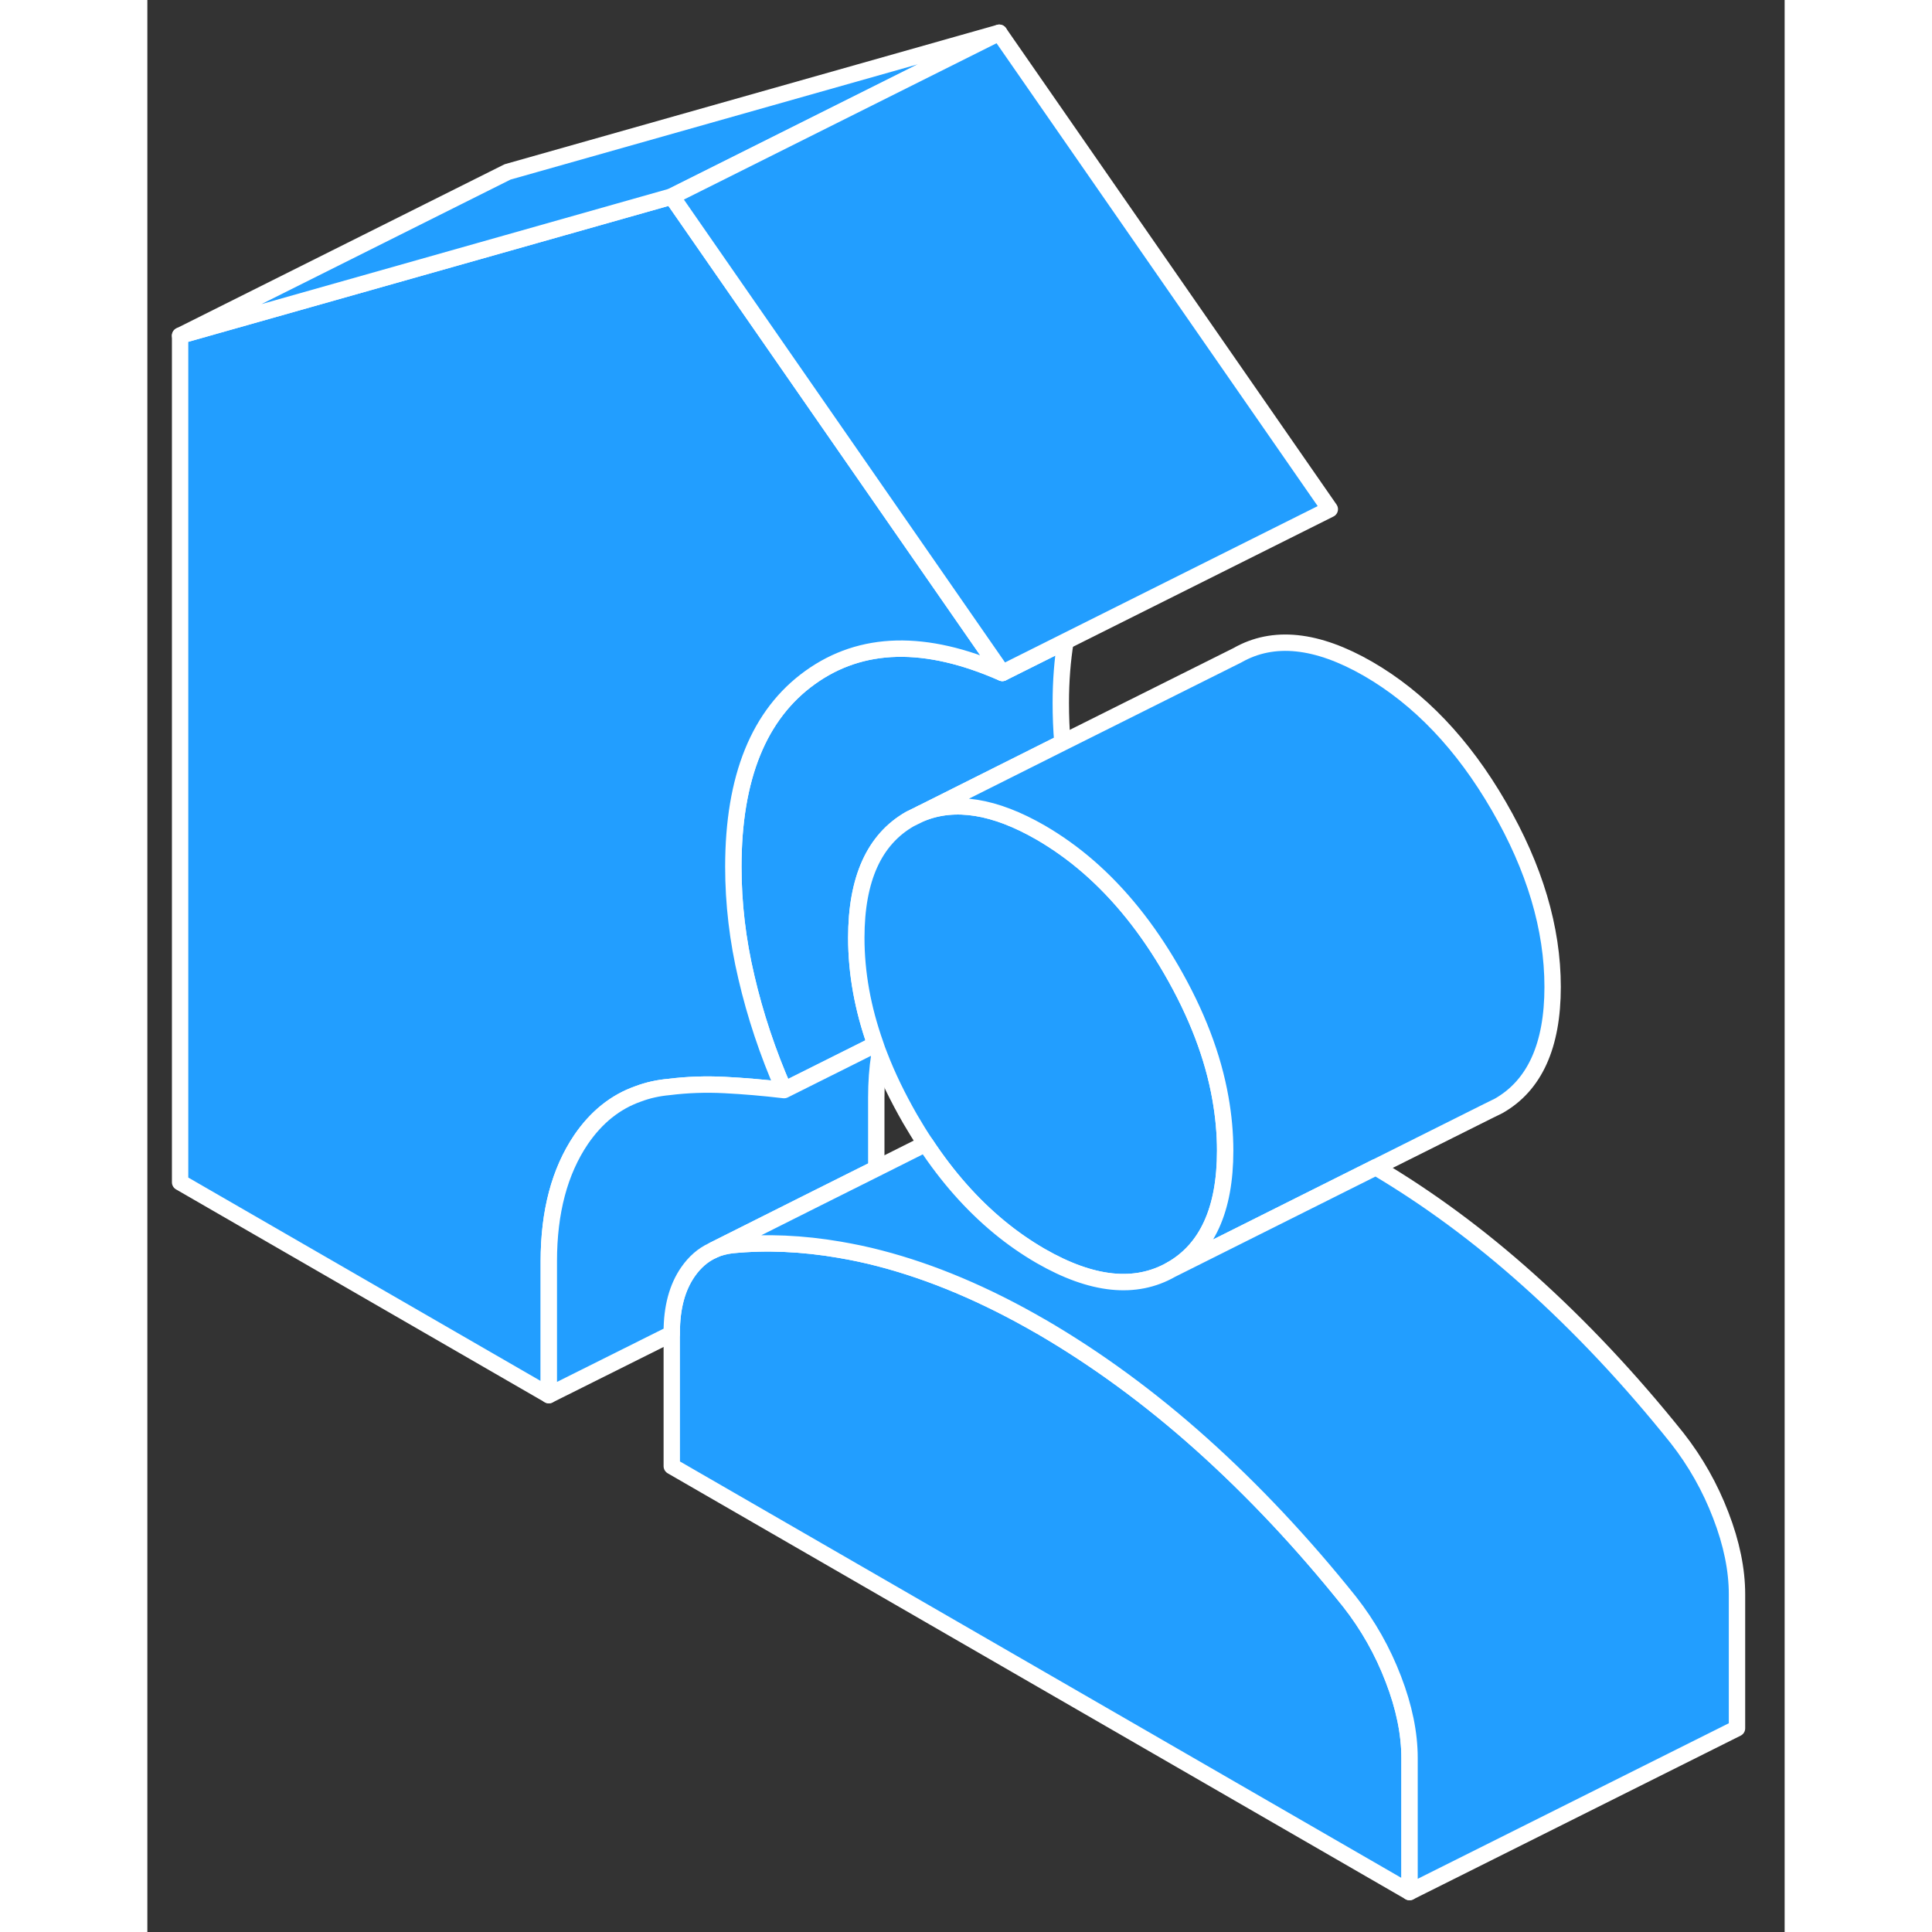 <svg viewBox="0 0 100 118" fill="#229EFF" xmlns="http://www.w3.org/2000/svg" height="48" width="48" stroke-width="1px" stroke-linecap="round" stroke-linejoin="round"><rect x="0" y="0" width="100" height="118" fill="#333333" stroke="none"/><path d="M77.09 107.38V115.56L32.03 89.55V81.36C32.03 79.86 32.36 78.63 33.02 77.68C33.43 77.09 33.93 76.65 34.52 76.38L34.6 76.34C34.93 76.19 35.3 76.1 35.69 76.05C37.81 75.84 40.01 75.94 42.28 76.33C43.09 76.47 43.92 76.64 44.75 76.86C47.9 77.68 51.17 79.05 54.54 81L54.58 81.02C57.95 82.98 61.22 85.37 64.37 88.19C67.53 91.02 70.55 94.23 73.43 97.83C74.56 99.27 75.45 100.85 76.1 102.55C76.76 104.26 77.09 105.87 77.09 107.38Z" stroke="white" stroke-linejoin="round"/><path d="M55.79 42.94C55.79 43.74 55.82 44.55 55.89 45.36L47.27 49.68L46.58 50.02C44.39 51.27 43.3 53.69 43.3 57.28C43.3 59.42 43.69 61.59 44.47 63.79L38.89 66.58C37.88 64.28 37.12 61.98 36.59 59.7C36.05 57.42 35.79 55.17 35.79 52.94C35.79 47.48 37.35 43.63 40.48 41.38C43.61 39.13 47.52 39.03 52.22 41.1L56.08 39.17C55.89 40.32 55.79 41.58 55.79 42.94Z" stroke="white" stroke-linejoin="round"/><path d="M52.22 41.1C47.52 39.03 43.61 39.13 40.48 41.38C37.35 43.63 35.79 47.48 35.79 52.94C35.79 55.17 36.05 57.42 36.59 59.7C37.12 61.98 37.88 64.28 38.89 66.58C37.63 66.43 36.43 66.33 35.27 66.27C34.11 66.21 32.97 66.25 31.85 66.39C31.19 66.45 30.56 66.59 29.98 66.81C28.58 67.3 27.42 68.24 26.49 69.6C25.18 71.54 24.52 74.01 24.52 77.03V85.21L2 72.21V20.5L22 14.84L32.03 12L52.22 41.1Z" stroke="white" stroke-linejoin="round"/><path d="M52.03 2L32.03 12L22 14.84L2 20.5L22 10.5L52.03 2Z" stroke="white" stroke-linejoin="round"/><path d="M72.22 31.1L56.08 39.17L52.22 41.1L32.03 12L52.03 2L72.22 31.1Z" stroke="white" stroke-linejoin="round"/><path d="M44.709 64.45C44.58 65.26 44.52 66.12 44.52 67.03V71.37L40.959 73.15L34.599 76.34L34.52 76.38C33.929 76.65 33.429 77.09 33.02 77.68C32.359 78.63 32.029 79.86 32.029 81.36V81.46L24.52 85.21V77.03C24.52 74.01 25.18 71.54 26.489 69.6C27.419 68.24 28.579 67.3 29.98 66.81C30.559 66.59 31.189 66.45 31.849 66.39C32.969 66.25 34.109 66.21 35.27 66.27C36.429 66.33 37.63 66.43 38.889 66.58L44.469 63.79C44.539 64.01 44.62 64.23 44.709 64.45Z" stroke="white" stroke-linejoin="round"/><path d="M65.83 70.28C65.83 73.87 64.73 76.29 62.54 77.54C60.35 78.79 57.69 78.51 54.56 76.71C53.68 76.2 52.83 75.61 52.03 74.95C50.37 73.58 48.87 71.89 47.53 69.86C47.2 69.37 46.89 68.86 46.58 68.33C45.83 67.02 45.2 65.73 44.71 64.45C44.62 64.23 44.54 64.01 44.47 63.79C43.69 61.59 43.3 59.42 43.3 57.28C43.3 53.69 44.39 51.27 46.58 50.02L47.27 49.68C49.32 48.84 51.75 49.23 54.56 50.85C55.59 51.45 56.57 52.15 57.5 52.96C59.39 54.61 61.07 56.69 62.54 59.23C64.08 61.89 65.09 64.51 65.54 67.08C65.73 68.15 65.83 69.22 65.83 70.28Z" stroke="white" stroke-linejoin="round"/><path d="M85.829 60.28C85.829 63.87 84.73 66.29 82.54 67.54L81.85 67.88L75.029 71.29L62.539 77.54C64.73 76.29 65.829 73.87 65.829 70.28C65.829 69.22 65.73 68.15 65.54 67.08C65.09 64.51 64.079 61.89 62.539 59.23C61.069 56.69 59.389 54.61 57.499 52.96C56.569 52.15 55.59 51.45 54.559 50.85C51.749 49.23 49.319 48.84 47.27 49.68L55.889 45.36L66.579 40.02C68.769 38.77 71.43 39.05 74.559 40.85C77.689 42.66 80.35 45.45 82.54 49.23C84.73 53.01 85.829 56.69 85.829 60.28Z" stroke="white" stroke-linejoin="round"/><path d="M97.09 97.38V105.56L77.09 115.56V107.38C77.09 105.87 76.76 104.26 76.1 102.55C75.45 100.85 74.56 99.27 73.43 97.83C70.55 94.23 67.53 91.02 64.37 88.19C61.22 85.37 57.95 82.98 54.58 81.02L54.54 81C51.17 79.05 47.9 77.68 44.75 76.86C43.92 76.64 43.09 76.47 42.28 76.33C40.01 75.94 37.81 75.84 35.69 76.05C35.3 76.1 34.93 76.19 34.6 76.34L40.96 73.15L44.52 71.37L47.53 69.86C48.87 71.89 50.37 73.58 52.03 74.95C52.83 75.61 53.68 76.2 54.56 76.71C57.69 78.51 60.35 78.79 62.54 77.54L75.03 71.29C78.24 73.19 81.36 75.49 84.37 78.19C87.53 81.02 90.55 84.23 93.43 87.83C94.56 89.27 95.45 90.85 96.1 92.55C96.76 94.26 97.09 95.87 97.09 97.38Z" stroke="white" stroke-linejoin="round"/></svg>
